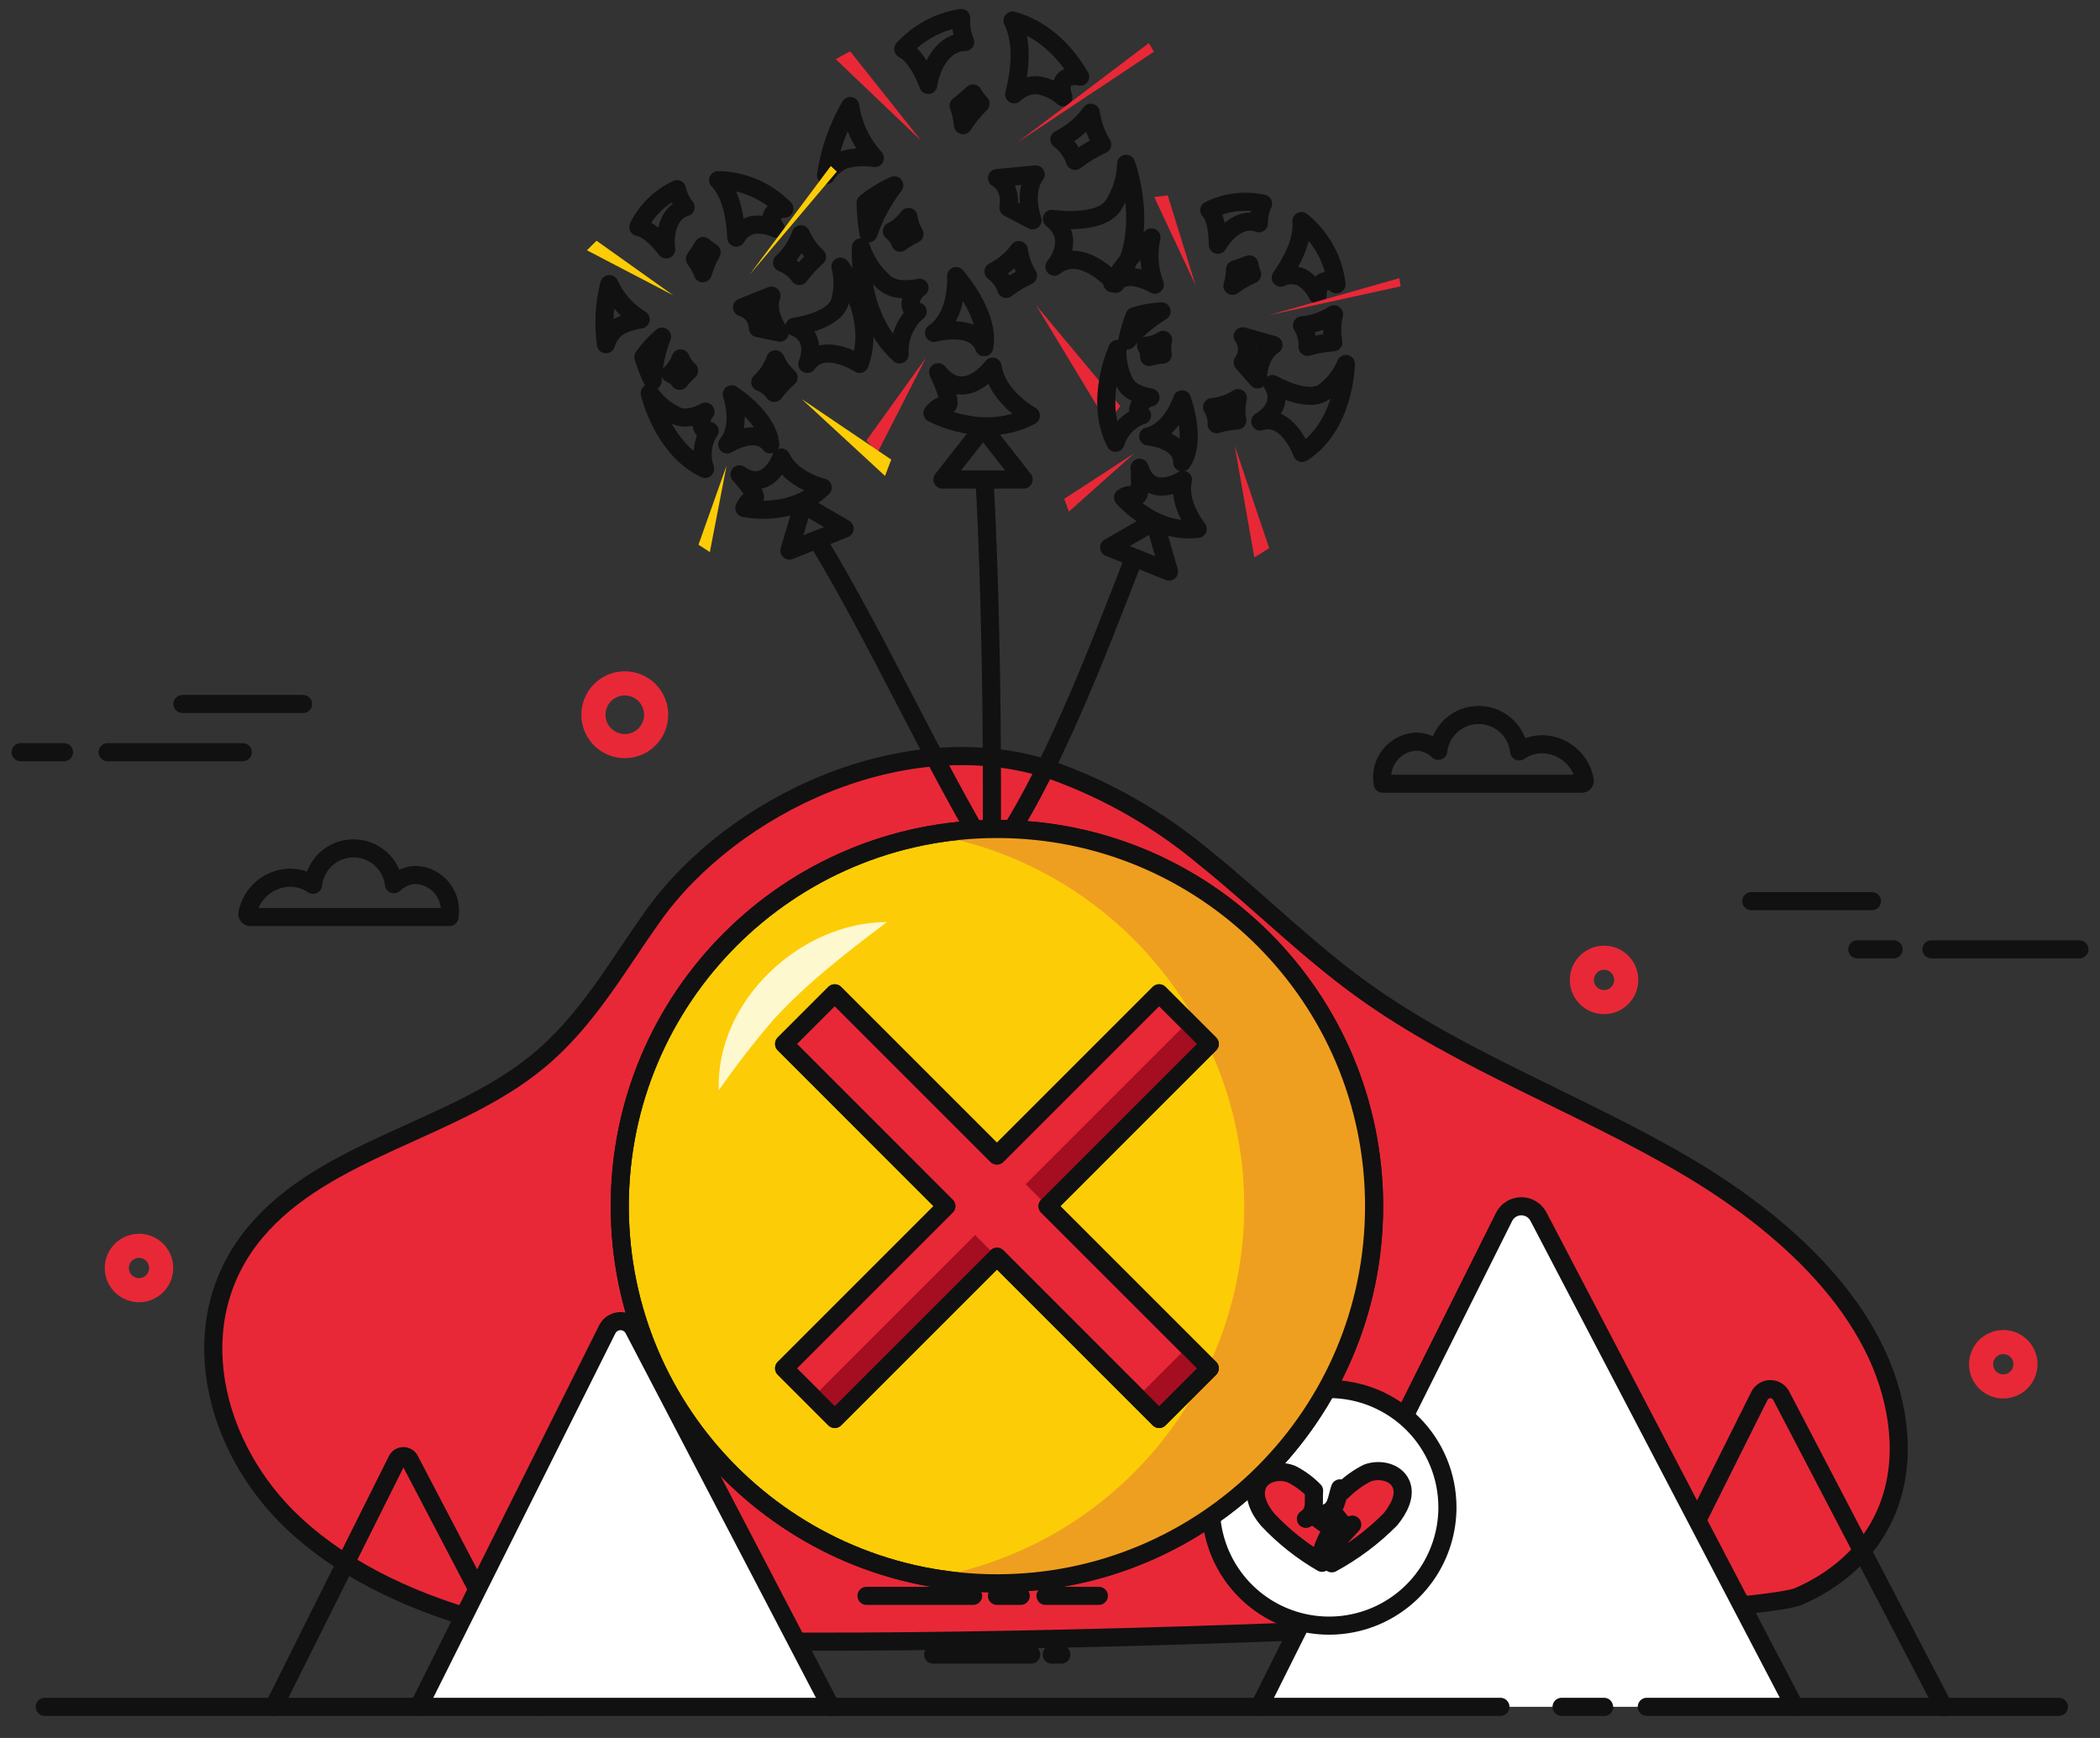 <svg width="87" height="72" viewBox="0 0 87 72" fill="none" xmlns="http://www.w3.org/2000/svg">
<rect x="0" y="0" width="87" height="72" fill="#333333" stroke="none"/>
<path d="M27.041 37.967C25.558 40.044 24.317 42.299 22.276 43.975C18.797 46.841 13.504 47.573 10.588 51.035C7.464 54.753 8.837 60.016 12.187 63.128C14.415 65.204 17.414 66.525 20.529 67.32C27.275 69.04 72.28 67.13 74.522 66.133C77.516 64.813 78.857 62.276 78.64 59.425C78.287 54.747 74.3 50.935 69.921 48.345C65.542 45.755 60.558 43.966 56.47 41.026C54.136 39.347 52.142 37.327 49.914 35.538C48.045 33.973 45.915 32.75 43.622 31.924C37.519 29.871 30.298 33.36 27.041 37.967Z" fill="#E82837" stroke="#111111" stroke-width="0.75" stroke-linecap="round" stroke-linejoin="round"/>
<path d="M66.453 70.71L72.891 57.826C72.933 57.743 72.998 57.672 73.078 57.623C73.157 57.574 73.249 57.548 73.343 57.548C73.437 57.548 73.529 57.574 73.609 57.623C73.688 57.672 73.753 57.743 73.796 57.826L80.524 70.719" stroke="#111111" stroke-width="0.75" stroke-linecap="round" stroke-linejoin="round"/>
<path d="M52.172 70.71L62.315 50.407C62.382 50.276 62.484 50.166 62.61 50.09C62.735 50.013 62.88 49.972 63.026 49.972C63.174 49.972 63.318 50.013 63.444 50.09C63.569 50.166 63.671 50.276 63.739 50.407L74.353 70.71" fill="white"/>
<path d="M52.172 70.71L62.315 50.407C62.382 50.276 62.484 50.166 62.61 50.09C62.735 50.013 62.88 49.972 63.026 49.972C63.174 49.972 63.318 50.013 63.444 50.09C63.569 50.166 63.671 50.276 63.739 50.407L74.353 70.71" stroke="#111111" stroke-width="0.75" stroke-linecap="round" stroke-linejoin="round"/>
<path d="M11.341 70.71L16.438 60.508C16.46 60.454 16.498 60.407 16.547 60.374C16.596 60.342 16.654 60.324 16.712 60.324C16.771 60.324 16.829 60.342 16.878 60.374C16.927 60.407 16.965 60.454 16.987 60.508L22.327 70.716" stroke="#111111" stroke-width="0.75" stroke-linecap="round" stroke-linejoin="round"/>
<path d="M17.343 70.71L25.16 55.067C25.211 54.966 25.29 54.881 25.386 54.822C25.483 54.763 25.594 54.731 25.707 54.731C25.821 54.731 25.932 54.763 26.029 54.822C26.125 54.881 26.203 54.966 26.255 55.067L34.428 70.722" fill="white"/>
<path d="M17.343 70.71L25.16 55.067C25.211 54.966 25.29 54.881 25.386 54.822C25.483 54.763 25.594 54.731 25.707 54.731C25.821 54.731 25.932 54.763 26.029 54.822C26.125 54.881 26.203 54.966 26.255 55.067L34.428 70.722" stroke="#111111" stroke-width="0.75" stroke-linecap="round" stroke-linejoin="round"/>
<path d="M45.953 22.68L47.828 21.597L48.431 23.68L45.953 22.68Z" stroke="#111111" stroke-width="0.75" stroke-linecap="round" stroke-linejoin="round"/>
<path d="M40.788 19.865C41.056 24.76 41.127 30.714 41.085 35.615" stroke="#111111" stroke-width="0.75" stroke-linecap="round" stroke-linejoin="round"/>
<path d="M46.941 23.214C45.458 27.02 43.479 32.304 41.094 35.615" stroke="#111111" stroke-width="0.75" stroke-linecap="round" stroke-linejoin="round"/>
<path d="M33.849 22.354C36.356 26.471 38.596 31.497 41.094 35.615" stroke="#111111" stroke-width="0.75" stroke-linecap="round" stroke-linejoin="round"/>
<path d="M17.248 36.247C16.9 36.248 16.566 36.387 16.319 36.632C16.271 36.221 16.072 35.841 15.761 35.567C15.45 35.293 15.049 35.143 14.634 35.146C14.22 35.148 13.82 35.304 13.514 35.583C13.207 35.862 13.013 36.244 12.97 36.656C12.682 36.46 12.342 36.357 11.994 36.359C11.578 36.371 11.178 36.524 10.861 36.794C10.543 37.064 10.328 37.434 10.25 37.843C10.246 37.861 10.247 37.879 10.251 37.897C10.256 37.915 10.264 37.931 10.276 37.946C10.287 37.96 10.302 37.971 10.318 37.979C10.335 37.987 10.353 37.991 10.371 37.991H18.622C18.659 37.785 18.652 37.572 18.601 37.369C18.55 37.165 18.457 36.975 18.327 36.81C18.197 36.645 18.034 36.51 17.848 36.412C17.662 36.315 17.457 36.259 17.248 36.247Z" stroke="#111111" stroke-width="0.75" stroke-linecap="round" stroke-linejoin="round"/>
<path d="M58.657 30.723C59.005 30.723 59.338 30.861 59.585 31.105C59.634 30.694 59.833 30.314 60.144 30.04C60.455 29.766 60.856 29.616 61.271 29.619C61.685 29.622 62.084 29.777 62.391 30.056C62.698 30.335 62.892 30.717 62.935 31.129C63.222 30.935 63.561 30.831 63.908 30.832C64.325 30.843 64.725 30.996 65.043 31.265C65.361 31.535 65.577 31.906 65.655 32.316C65.659 32.334 65.658 32.353 65.653 32.371C65.649 32.389 65.64 32.406 65.628 32.421C65.616 32.435 65.601 32.447 65.585 32.455C65.568 32.463 65.549 32.467 65.531 32.467H57.283C57.246 32.261 57.253 32.049 57.303 31.845C57.354 31.641 57.448 31.451 57.577 31.286C57.707 31.121 57.871 30.986 58.057 30.889C58.243 30.791 58.447 30.735 58.657 30.723Z" stroke="#111111" stroke-width="0.75" stroke-linecap="round" stroke-linejoin="round"/>
<path d="M67.373 40.596C67.373 40.778 67.319 40.956 67.218 41.107C67.117 41.258 66.973 41.376 66.805 41.446C66.637 41.515 66.452 41.533 66.274 41.498C66.095 41.462 65.931 41.375 65.803 41.246C65.674 41.117 65.587 40.954 65.551 40.775C65.516 40.597 65.534 40.412 65.603 40.244C65.673 40.076 65.791 39.932 65.942 39.831C66.093 39.73 66.271 39.676 66.453 39.676C66.697 39.676 66.931 39.773 67.103 39.946C67.276 40.118 67.373 40.352 67.373 40.596Z" stroke="#E82837" stroke-miterlimit="10"/>
<path d="M83.912 56.518C83.912 56.7 83.858 56.878 83.757 57.029C83.656 57.181 83.512 57.298 83.343 57.368C83.175 57.437 82.99 57.455 82.812 57.42C82.633 57.384 82.469 57.296 82.341 57.167C82.212 57.038 82.125 56.874 82.09 56.696C82.055 56.517 82.073 56.332 82.143 56.164C82.213 55.996 82.332 55.852 82.483 55.752C82.635 55.651 82.813 55.598 82.995 55.598C83.116 55.598 83.235 55.622 83.347 55.668C83.458 55.715 83.559 55.782 83.644 55.868C83.73 55.953 83.797 56.055 83.843 56.166C83.889 56.278 83.912 56.397 83.912 56.518Z" stroke="#E82837" stroke-miterlimit="10"/>
<path d="M27.183 29.61C27.183 29.867 27.107 30.119 26.964 30.332C26.821 30.546 26.618 30.713 26.38 30.811C26.143 30.909 25.881 30.935 25.629 30.884C25.377 30.834 25.146 30.71 24.964 30.528C24.782 30.346 24.659 30.114 24.609 29.862C24.559 29.61 24.585 29.348 24.684 29.111C24.783 28.873 24.95 28.671 25.164 28.528C25.378 28.386 25.63 28.31 25.887 28.311C26.231 28.312 26.561 28.449 26.804 28.692C27.047 28.936 27.183 29.266 27.183 29.61Z" stroke="#E82837" stroke-miterlimit="10"/>
<path d="M6.678 52.528C6.678 52.71 6.625 52.888 6.524 53.039C6.423 53.191 6.28 53.309 6.112 53.38C5.944 53.45 5.759 53.468 5.58 53.433C5.402 53.398 5.238 53.31 5.109 53.182C4.98 53.053 4.892 52.89 4.856 52.711C4.821 52.533 4.839 52.348 4.908 52.179C4.978 52.011 5.095 51.867 5.247 51.766C5.398 51.665 5.576 51.611 5.758 51.611C6.001 51.611 6.235 51.708 6.407 51.879C6.58 52.051 6.677 52.284 6.678 52.528Z" stroke="#E82837" stroke-miterlimit="10"/>
<path d="M72.555 37.333H77.551" stroke="#111111" stroke-width="0.75" stroke-linecap="round" stroke-linejoin="round"/>
<path d="M80.017 39.329H86.146" stroke="#111111" stroke-width="0.75" stroke-linecap="round" stroke-linejoin="round"/>
<path d="M76.943 39.329H78.45" stroke="#111111" stroke-width="0.75" stroke-linecap="round" stroke-linejoin="round"/>
<path d="M7.559 29.165H12.555" stroke="#111111" stroke-width="0.75" stroke-linecap="round" stroke-linejoin="round"/>
<path d="M4.459 31.162H10.057" stroke="#111111" stroke-width="0.75" stroke-linecap="round" stroke-linejoin="round"/>
<path d="M0.854 31.162H2.652" stroke="#111111" stroke-width="0.75" stroke-linecap="round" stroke-linejoin="round"/>
<path d="M35.899 66.112H40.314" stroke="#111111" stroke-width="0.75" stroke-linecap="round" stroke-linejoin="round"/>
<path d="M43.313 66.112H45.523" stroke="#111111" stroke-width="0.75" stroke-linecap="round" stroke-linejoin="round"/>
<path d="M41.302 66.112H42.287" stroke="#111111" stroke-width="0.75" stroke-linecap="round" stroke-linejoin="round"/>
<path d="M43.571 68.545H43.969" stroke="#111111" stroke-width="0.75" stroke-linecap="round" stroke-linejoin="round"/>
<path d="M38.658 68.545H42.723" stroke="#111111" stroke-width="0.75" stroke-linecap="round" stroke-linejoin="round"/>
<path d="M68.224 70.71H85.297" stroke="#111111" stroke-width="0.75" stroke-linecap="round" stroke-linejoin="round"/>
<path d="M64.694 70.71H66.453" stroke="#111111" stroke-width="0.75" stroke-linecap="round" stroke-linejoin="round"/>
<path d="M1.854 70.71H62.16" stroke="#111111" stroke-width="0.75" stroke-linecap="round" stroke-linejoin="round"/>
<path d="M32.704 22.808L33.271 20.894L34.992 21.9L32.704 22.808Z" stroke="#111111" stroke-width="0.75" stroke-linecap="round" stroke-linejoin="round"/>
<path d="M39.044 19.865L40.729 17.717L42.408 19.865H39.044Z" stroke="#111111" stroke-width="0.75" stroke-linecap="round" stroke-linejoin="round"/>
<path d="M59.965 62.442C59.965 63.412 59.678 64.36 59.14 65.167C58.602 65.973 57.836 66.602 56.94 66.973C56.044 67.344 55.059 67.441 54.108 67.252C53.157 67.063 52.283 66.596 51.597 65.91C50.912 65.224 50.445 64.35 50.257 63.399C50.068 62.448 50.166 61.462 50.538 60.566C50.909 59.671 51.538 58.906 52.345 58.368C53.152 57.83 54.1 57.543 55.07 57.544C56.368 57.546 57.613 58.063 58.531 58.981C59.448 59.899 59.964 61.144 59.965 62.442Z" fill="white" stroke="#111111" stroke-width="0.75" stroke-linecap="round" stroke-linejoin="round"/>
<path d="M55.316 63.077C54.764 63.442 54.658 62.558 54.103 62.923C54.542 62.626 54.4 62.226 54.441 61.757C54.17 61.479 53.855 61.248 53.51 61.072C53.017 60.873 52.347 60.998 52.112 61.478C51.878 61.959 52.169 62.552 52.525 62.962C53.182 63.661 53.939 64.261 54.77 64.742C54.637 64.246 54.987 63.73 55.316 63.077Z" fill="#E82837" stroke="#111111" stroke-width="0.75" stroke-linecap="round" stroke-linejoin="round"/>
<path d="M58.037 61.463C57.814 60.977 57.147 60.837 56.648 61.024C56.262 61.218 55.909 61.474 55.604 61.781V61.754L55.583 61.775L55.515 61.659C55.361 62.104 55.387 62.549 54.889 62.7C55.518 62.49 55.393 63.371 56.022 63.16C55.533 63.706 55.064 64.115 55.061 64.644L55.174 64.765C56.068 64.279 56.887 63.666 57.603 62.944C57.945 62.525 58.259 61.947 58.037 61.463Z" fill="#E82837" stroke="#111111" stroke-width="0.75" stroke-linecap="round" stroke-linejoin="round"/>
<path d="M41.302 65.593C49.931 65.593 56.927 58.597 56.927 49.968C56.927 41.338 49.931 34.342 41.302 34.342C32.672 34.342 25.676 41.338 25.676 49.968C25.676 58.597 32.672 65.593 41.302 65.593Z" fill="#FCCD06" stroke="#111111" stroke-width="0.75" stroke-linecap="round" stroke-linejoin="round"/>
<path d="M52.349 38.917C54.696 41.265 56.234 44.299 56.74 47.58C57.246 50.861 56.694 54.218 55.163 57.164C53.633 60.11 51.205 62.492 48.229 63.965C45.254 65.438 41.887 65.925 38.617 65.356C42.238 64.721 45.52 62.83 47.885 60.015C50.25 57.2 51.546 53.641 51.546 49.965C51.546 46.288 50.25 42.729 47.885 39.914C45.52 37.099 42.238 35.208 38.617 34.574C41.086 34.141 43.624 34.309 46.014 35.066C48.405 35.822 50.578 37.143 52.349 38.917Z" fill="#EF9F20"/>
<path d="M41.302 65.593C49.931 65.593 56.927 58.597 56.927 49.968C56.927 41.338 49.931 34.342 41.302 34.342C32.672 34.342 25.676 41.338 25.676 49.968C25.676 58.597 32.672 65.593 41.302 65.593Z" stroke="#111111" stroke-width="0.75" stroke-linecap="round" stroke-linejoin="round"/>
<path d="M36.751 38.193C35.063 39.474 33.487 40.673 32.078 42.204C31.259 43.151 30.491 44.141 29.779 45.17C29.637 41.495 33.143 38.196 36.751 38.199V38.193Z" fill="#FDF8CE"/>
<path d="M50.119 43.248L48.021 41.151L41.302 47.87L34.582 41.151L32.485 43.248L39.204 49.968L32.485 56.687L34.582 58.784L41.302 52.065L48.021 58.784L50.119 56.687L43.399 49.968L50.119 43.248Z" fill="#E82837" stroke="#111111" stroke-width="0.75" stroke-linecap="round" stroke-linejoin="round"/>
<path d="M40.396 51.163L33.68 57.881L34.584 58.785L41.3 52.066L40.396 51.163Z" fill="#A50E20"/>
<path d="M49.212 55.782L47.115 57.88L48.019 58.784L50.117 56.687L49.212 55.782Z" fill="#A50E20"/>
<path d="M49.212 42.341L42.493 49.06L43.398 49.965L50.117 43.245L49.212 42.341Z" fill="#A50E20"/>
<path d="M50.119 43.248L48.021 41.151L41.302 47.87L34.582 41.151L32.485 43.248L39.204 49.968L32.485 56.687L34.582 58.784L41.302 52.065L48.021 58.784L50.119 56.687L43.399 49.968L50.119 43.248Z" stroke="#111111" stroke-width="0.75" stroke-linecap="round" stroke-linejoin="round"/>
<path d="M34.226 7.247C34.409 6.968 34.67 6.748 34.977 6.616C35.389 6.503 35.821 6.479 36.243 6.547C35.697 5.946 35.342 5.197 35.223 4.394C34.709 5.276 34.368 6.249 34.22 7.259L34.226 7.247Z" stroke="#111111" stroke-width="0.75" stroke-linecap="round" stroke-linejoin="round"/>
<path d="M38.457 3.518C38.578 2.685 39.112 1.738 39.987 1.738C39.855 1.425 39.798 1.084 39.821 0.745C38.898 0.887 38.051 1.342 37.421 2.032C37.896 2.272 38.258 2.99 38.457 3.518Z" stroke="#111111" stroke-width="0.75" stroke-linecap="round" stroke-linejoin="round"/>
<path d="M37.047 7.678C36.623 7.867 36.224 8.111 35.861 8.402C35.87 8.826 35.909 9.249 35.98 9.668C36.227 8.952 36.587 8.28 37.047 7.678Z" stroke="#111111" stroke-width="0.75" stroke-linecap="round" stroke-linejoin="round"/>
<path d="M40.622 4.293C40.502 4.164 40.397 4.023 40.308 3.871C40.115 4.043 39.925 4.216 39.715 4.376C39.809 4.637 39.87 4.909 39.895 5.186C40.105 4.862 40.348 4.563 40.622 4.293Z" stroke="#111111" stroke-width="0.75" stroke-linecap="round" stroke-linejoin="round"/>
<path d="M45.191 4.672C44.852 5.14 44.405 5.518 43.889 5.776C44.189 6.001 44.416 6.311 44.538 6.666C44.887 6.399 45.264 6.171 45.663 5.987C45.416 5.586 45.255 5.138 45.191 4.672Z" stroke="#111111" stroke-width="0.75" stroke-linecap="round" stroke-linejoin="round"/>
<path d="M42.209 10.36C41.936 10.736 41.576 11.042 41.159 11.249C41.404 11.43 41.587 11.68 41.684 11.967C41.964 11.75 42.267 11.566 42.589 11.419C42.391 11.095 42.262 10.735 42.209 10.36Z" stroke="#111111" stroke-width="0.75" stroke-linecap="round" stroke-linejoin="round"/>
<path d="M37.638 8.989C37.458 9.239 37.221 9.443 36.947 9.582C37.106 9.702 37.227 9.866 37.294 10.054C37.478 9.913 37.677 9.791 37.887 9.692C37.756 9.477 37.672 9.238 37.638 8.989Z" stroke="#111111" stroke-width="0.75" stroke-linecap="round" stroke-linejoin="round"/>
<path d="M42.017 3.91C42.145 3.777 42.302 3.674 42.475 3.608C42.649 3.543 42.835 3.518 43.019 3.533C43.403 3.599 43.761 3.772 44.052 4.032C43.942 3.688 43.909 3.278 44.331 3.177C44.468 3.14 44.612 3.14 44.749 3.177C44.055 1.991 43.073 1.151 41.948 0.851C42.399 1.762 42.254 2.97 42.017 3.91Z" stroke="#111111" stroke-width="0.75" stroke-linecap="round" stroke-linejoin="round"/>
<path d="M46.654 6.788C46.654 6.788 47.742 9.716 46.218 11.76C46.218 11.76 44.817 10.122 43.684 11.048C43.684 11.048 44.657 9.923 43.577 9.066C43.577 9.066 45.654 9.386 46.167 8.434C46.471 7.937 46.638 7.37 46.654 6.788Z" stroke="#111111" stroke-width="0.75" stroke-linecap="round" stroke-linejoin="round"/>
<path d="M37.721 12.558C37.734 12.431 37.774 12.308 37.838 12.198C37.903 12.088 37.99 11.993 38.095 11.92C37.561 12.027 36.967 12.03 36.611 11.68C36.178 11.291 35.852 10.796 35.668 10.244C35.668 10.244 35.49 13.107 37.27 14.682C37.238 14.179 37.382 13.681 37.676 13.273C37.77 13.134 37.886 13.011 38.017 12.908C37.84 12.872 37.703 12.774 37.721 12.558Z" stroke="#111111" stroke-width="0.75" stroke-linecap="round" stroke-linejoin="round"/>
<path d="M42.907 7.227L41.305 7.378C41.305 7.378 41.916 7.675 41.779 8.603L42.779 9.128C42.779 9.128 42.346 7.983 42.907 7.227Z" stroke="#111111" stroke-width="0.75" stroke-linecap="round" stroke-linejoin="round"/>
<path d="M39.611 11.439C39.611 11.439 39.723 13.089 38.697 13.792C38.697 13.792 40.358 13.311 40.774 14.385C40.762 14.385 41.141 13.294 39.611 11.439Z" stroke="#111111" stroke-width="0.75" stroke-linecap="round" stroke-linejoin="round"/>
<path d="M42.927 12.65L45.882 17.53L46.413 16.827L42.927 12.65Z" fill="#E82837"/>
<path d="M38.362 14.818L36.347 18.764L35.896 18.248L38.362 14.818Z" fill="#E82837"/>
<path d="M38.166 5.832L34.621 2.45L35.22 2.124L38.166 5.832Z" fill="#E82837"/>
<path d="M47.594 1.786L42.144 5.907L47.807 2.142L47.594 1.786Z" fill="#E82837"/>
<path d="M38.632 17.115C38.632 17.115 40.732 18.275 42.708 17.221C42.708 17.221 41.308 16.453 41.121 15.189C41.121 15.189 39.97 16.782 38.866 15.418C38.866 15.418 39.542 16.833 39.207 16.794C38.872 16.756 38.632 17.115 38.632 17.115Z" stroke="#111111" stroke-width="0.75" stroke-linecap="round" stroke-linejoin="round"/>
<path d="M25.107 14.252C25.186 13.989 25.342 13.755 25.555 13.581C25.855 13.397 26.19 13.279 26.54 13.234C25.971 12.886 25.519 12.376 25.243 11.769C25.035 12.582 24.988 13.429 25.104 14.261L25.107 14.252Z" stroke="#111111" stroke-width="0.75" stroke-linecap="round" stroke-linejoin="round"/>
<path d="M27.599 10.333C27.507 9.648 27.714 8.781 28.405 8.585C28.23 8.367 28.108 8.111 28.047 7.838C27.35 8.162 26.784 8.715 26.445 9.404C26.863 9.478 27.314 9.965 27.599 10.333Z" stroke="#111111" stroke-width="0.75" stroke-linecap="round" stroke-linejoin="round"/>
<path d="M27.427 13.946C27.134 14.194 26.875 14.478 26.655 14.792C26.76 15.129 26.888 15.458 27.038 15.777C27.069 15.15 27.2 14.532 27.427 13.946Z" stroke="#111111" stroke-width="0.75" stroke-linecap="round" stroke-linejoin="round"/>
<path d="M29.482 10.454C29.358 10.38 29.242 10.292 29.135 10.193C29.023 10.371 28.91 10.549 28.788 10.724C28.923 10.907 29.033 11.107 29.117 11.318C29.206 11.017 29.328 10.727 29.482 10.454Z" stroke="#111111" stroke-width="0.75" stroke-linecap="round" stroke-linejoin="round"/>
<path d="M33.179 9.707C33.017 10.154 32.751 10.556 32.402 10.879C32.689 10.989 32.938 11.182 33.117 11.434C33.331 11.142 33.577 10.876 33.849 10.638C33.565 10.377 33.336 10.06 33.179 9.707Z" stroke="#111111" stroke-width="0.75" stroke-linecap="round" stroke-linejoin="round"/>
<path d="M32.123 14.887C31.992 15.246 31.778 15.57 31.497 15.83C31.73 15.918 31.932 16.074 32.075 16.278C32.248 16.042 32.447 15.826 32.669 15.634C32.437 15.426 32.251 15.171 32.123 14.887Z" stroke="#111111" stroke-width="0.75" stroke-linecap="round" stroke-linejoin="round"/>
<path d="M28.195 14.848C28.109 15.089 27.965 15.306 27.777 15.48C27.93 15.539 28.062 15.642 28.156 15.777C28.271 15.622 28.402 15.481 28.548 15.355C28.395 15.214 28.275 15.041 28.195 14.848Z" stroke="#111111" stroke-width="0.75" stroke-linecap="round" stroke-linejoin="round"/>
<path d="M30.503 9.843C30.573 9.708 30.673 9.59 30.796 9.499C30.918 9.407 31.059 9.345 31.209 9.315C31.528 9.28 31.851 9.335 32.141 9.473C31.974 9.226 31.844 8.909 32.164 8.734C32.265 8.676 32.38 8.646 32.497 8.648C31.773 7.907 30.788 7.481 29.752 7.461C30.307 8.046 30.467 9.033 30.503 9.843Z" stroke="#111111" stroke-width="0.75" stroke-linecap="round" stroke-linejoin="round"/>
<path d="M34.819 11.045C34.819 11.045 36.35 13.121 35.612 15.076C35.612 15.076 34.128 14.104 33.446 15.076C33.446 15.076 33.956 13.967 32.909 13.537C32.909 13.537 34.612 13.32 34.811 12.445C34.934 11.987 34.937 11.505 34.819 11.045Z" stroke="#111111" stroke-width="0.75" stroke-linecap="round" stroke-linejoin="round"/>
<path d="M29.076 17.649C29.055 17.545 29.058 17.438 29.084 17.335C29.111 17.232 29.159 17.137 29.227 17.055C28.827 17.26 28.358 17.399 27.993 17.207C27.561 17 27.19 16.682 26.919 16.287C26.919 16.287 27.436 18.595 29.212 19.426C29.072 19.035 29.072 18.608 29.212 18.218C29.255 18.087 29.318 17.964 29.399 17.853C29.242 17.871 29.115 17.827 29.076 17.649Z" stroke="#111111" stroke-width="0.75" stroke-linecap="round" stroke-linejoin="round"/>
<path d="M31.963 12.246L30.743 12.733C30.929 12.789 31.093 12.902 31.21 13.057C31.328 13.211 31.394 13.399 31.399 13.593L32.307 13.78C32.307 13.78 31.687 12.976 31.963 12.246Z" stroke="#111111" stroke-width="0.75" stroke-linecap="round" stroke-linejoin="round"/>
<path d="M30.316 16.334C30.316 16.334 30.779 17.613 30.129 18.411C30.129 18.411 31.334 17.652 31.909 18.411C31.9 18.399 31.948 17.45 30.316 16.334Z" stroke="#111111" stroke-width="0.75" stroke-linecap="round" stroke-linejoin="round"/>
<path d="M33.215 16.533L36.665 19.716L36.923 19.04L33.215 16.533Z" fill="#FCCD06"/>
<path d="M30.1 19.292L29.408 22.87L28.937 22.567L30.1 19.292Z" fill="#FCCD06"/>
<path d="M27.889 12.232L24.315 10.368L24.715 9.974L27.889 12.232Z" fill="#FCCD06"/>
<path d="M34.419 6.877L31.055 11.38L34.668 7.108L34.419 6.877Z" fill="#FCCD06"/>
<path d="M30.838 21.046C30.838 21.046 32.764 21.482 34.084 20.197C34.084 20.197 32.802 19.9 32.366 18.954C32.366 18.954 31.82 20.476 30.637 19.651C30.637 19.651 31.494 20.615 31.23 20.66C30.966 20.704 30.838 21.046 30.838 21.046Z" stroke="#111111" stroke-width="0.75" stroke-linecap="round" stroke-linejoin="round"/>
<path d="M46.09 11.73C46.313 11.57 46.578 11.479 46.852 11.469C47.202 11.503 47.54 11.614 47.843 11.792C47.603 11.169 47.555 10.489 47.704 9.837C47.045 10.359 46.495 11.002 46.081 11.733L46.09 11.73Z" stroke="#111111" stroke-width="0.75" stroke-linecap="round" stroke-linejoin="round"/>
<path d="M50.454 10.14C50.795 9.547 51.486 8.974 52.157 9.25C52.148 8.97 52.206 8.691 52.326 8.437C51.574 8.272 50.788 8.368 50.098 8.71C50.386 9.007 50.448 9.665 50.454 10.14Z" stroke="#111111" stroke-width="0.75" stroke-linecap="round" stroke-linejoin="round"/>
<path d="M48.122 12.899C47.74 12.919 47.362 12.986 46.998 13.101C46.876 13.429 46.777 13.765 46.701 14.106C47.108 13.632 47.588 13.224 48.122 12.899Z" stroke="#111111" stroke-width="0.75" stroke-linecap="round" stroke-linejoin="round"/>
<path d="M51.875 11.368C51.822 11.234 51.783 11.095 51.759 10.953C51.56 11.024 51.365 11.101 51.166 11.164C51.16 11.393 51.124 11.62 51.059 11.84C51.313 11.653 51.587 11.495 51.875 11.368Z" stroke="#111111" stroke-width="0.75" stroke-linecap="round" stroke-linejoin="round"/>
<path d="M55.266 13.021C54.867 13.278 54.412 13.435 53.94 13.48C54.105 13.747 54.186 14.057 54.171 14.37C54.519 14.267 54.877 14.203 55.239 14.181C55.166 13.796 55.175 13.401 55.266 13.021Z" stroke="#111111" stroke-width="0.75" stroke-linecap="round" stroke-linejoin="round"/>
<path d="M51.285 16.495C50.963 16.703 50.595 16.83 50.214 16.865C50.347 17.076 50.413 17.322 50.403 17.572C50.682 17.488 50.97 17.438 51.261 17.42C51.205 17.113 51.213 16.798 51.285 16.495Z" stroke="#111111" stroke-width="0.75" stroke-linecap="round" stroke-linejoin="round"/>
<path d="M48.187 14.08C47.975 14.218 47.733 14.301 47.481 14.323C47.568 14.463 47.611 14.625 47.606 14.789C47.79 14.734 47.98 14.701 48.172 14.691C48.136 14.488 48.141 14.28 48.187 14.08Z" stroke="#111111" stroke-width="0.75" stroke-linecap="round" stroke-linejoin="round"/>
<path d="M53.059 11.502C53.197 11.435 53.349 11.4 53.504 11.4C53.658 11.4 53.81 11.435 53.949 11.502C54.225 11.674 54.447 11.922 54.586 12.217C54.586 11.92 54.702 11.597 55.055 11.644C55.17 11.66 55.278 11.707 55.37 11.778C55.248 10.747 54.726 9.806 53.916 9.158C53.993 9.956 53.521 10.84 53.059 11.502Z" stroke="#111111" stroke-width="0.75" stroke-linecap="round" stroke-linejoin="round"/>
<path d="M55.758 15.079C55.758 15.079 55.72 17.652 53.943 18.764C53.943 18.764 53.349 17.091 52.21 17.462C52.21 17.462 53.29 16.889 52.72 15.91C52.72 15.91 54.204 16.773 54.895 16.207C55.277 15.914 55.575 15.525 55.758 15.079Z" stroke="#111111" stroke-width="0.75" stroke-linecap="round" stroke-linejoin="round"/>
<path d="M47.188 16.842C47.235 16.748 47.302 16.666 47.384 16.601C47.465 16.536 47.561 16.49 47.662 16.465C47.22 16.388 46.772 16.213 46.591 15.839C46.373 15.412 46.271 14.935 46.295 14.457C46.295 14.457 45.307 16.601 46.215 18.343C46.338 17.947 46.596 17.607 46.944 17.382C47.058 17.303 47.183 17.243 47.315 17.204C47.282 17.19 47.252 17.169 47.227 17.143C47.202 17.116 47.183 17.085 47.171 17.051C47.159 17.017 47.154 16.981 47.157 16.945C47.16 16.909 47.17 16.873 47.188 16.842Z" stroke="#111111" stroke-width="0.75" stroke-linecap="round" stroke-linejoin="round"/>
<path d="M52.759 14.293L51.483 13.931C51.599 14.088 51.661 14.277 51.661 14.471C51.661 14.666 51.599 14.855 51.483 15.011L52.103 15.72C52.103 15.72 52.103 14.712 52.759 14.293Z" stroke="#111111" stroke-width="0.75" stroke-linecap="round" stroke-linejoin="round"/>
<path d="M48.971 16.548C48.971 16.548 48.564 17.847 47.567 18.079C47.567 18.079 48.985 18.206 48.974 19.153C48.974 19.153 49.59 18.426 48.971 16.548Z" stroke="#111111" stroke-width="0.75" stroke-linecap="round" stroke-linejoin="round"/>
<path d="M51.151 18.465L51.964 23.093L52.581 22.71L51.151 18.465Z" fill="#E82837"/>
<path d="M47.004 18.77L44.283 21.194L44.09 20.666L47.004 18.77Z" fill="#E82837"/>
<path d="M49.531 11.816L47.819 8.164L48.377 8.093L49.531 11.816Z" fill="#E82837"/>
<path d="M57.971 11.525L52.563 13.059L58.028 11.861L57.971 11.525Z" fill="#E82837"/>
<path d="M46.526 20.609C46.526 20.609 47.793 22.125 49.62 21.909C49.62 21.909 48.775 20.9 49.009 19.877C49.009 19.877 47.65 20.767 47.211 19.378C47.211 19.378 47.309 20.666 47.063 20.538C46.974 20.507 46.879 20.497 46.786 20.509C46.693 20.521 46.603 20.556 46.526 20.609Z" stroke="#111111" stroke-width="0.75" stroke-linecap="round" stroke-linejoin="round"/>
</svg>
